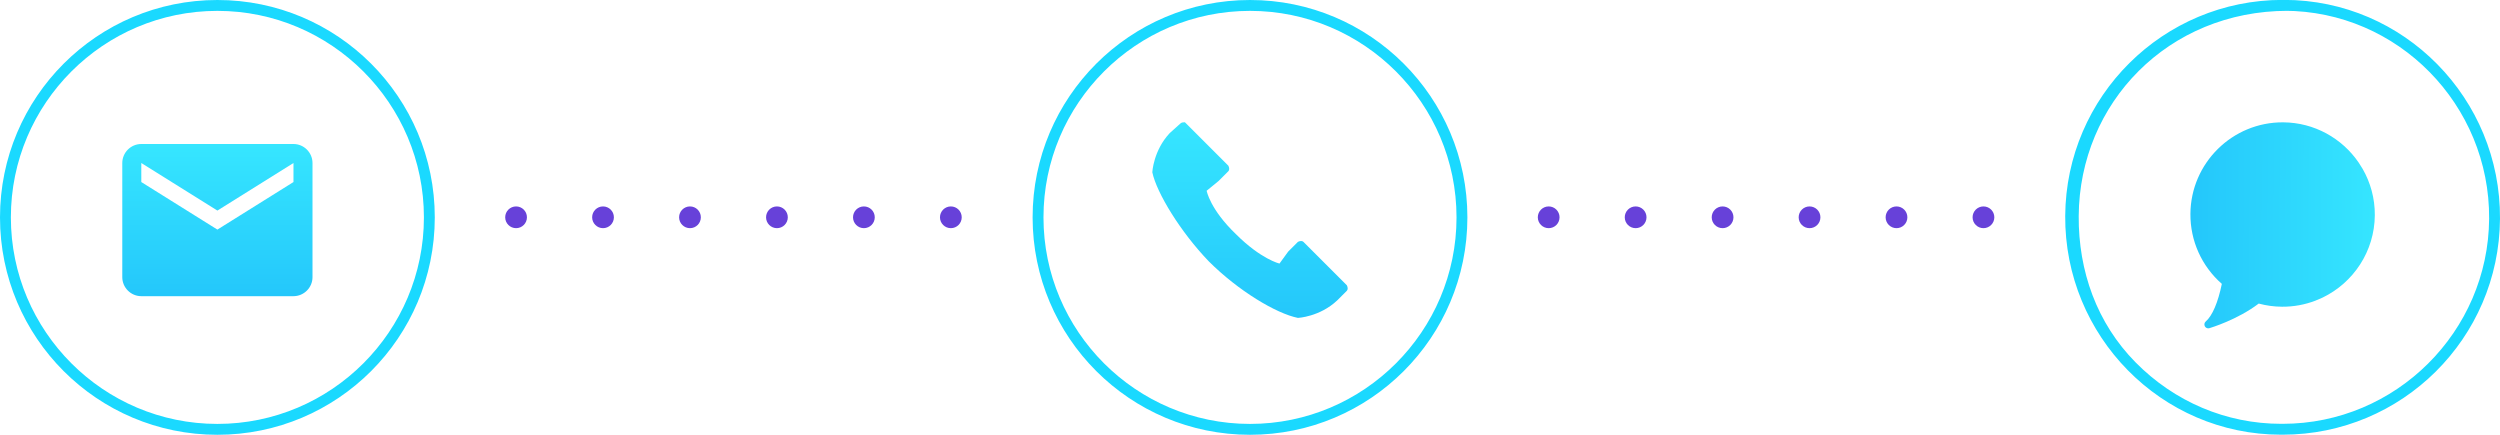 <?xml version="1.0" encoding="utf-8"?>
<!-- Generator: Adobe Illustrator 19.1.0, SVG Export Plug-In . SVG Version: 6.00 Build 0)  -->
<svg version="1.1" id="Layer_1" xmlns="http://www.w3.org/2000/svg" xmlns:xlink="http://www.w3.org/1999/xlink" x="0px" y="0px"
	 width="230px" height="40px" viewBox="0 0 230 40" style="enable-background:new 0 0 230 40;" xml:space="preserve">
<style type="text/css">
	.st0{fill:#1AD9FF;}
	.st1{fill:url(#SVGID_1_);}
	.st2{fill:url(#SVGID_2_);}
	.st3{fill:url(#SVGID_3_);}
	.st4{fill:#6741D9;}
</style>
<g>
	<path class="st0" d="M20,1c10.477,0,19,8.523,19,19s-8.523,19-19,19S1,30.477,1,20S9.523,1,20,1 M20,0C8.954,0,0,8.954,0,20
		s8.954,20,20,20s20-8.954,20-20S31.046,0,20,0z"/>
	
		<linearGradient id="SVGID_1_" gradientUnits="userSpaceOnUse" x1="-288.522" y1="-316.009" x2="-287.522" y2="-316.009" gradientTransform="matrix(6.285523e-10 -14 14 6.285523e-10 4444.124 -4012.062)">
		<stop  offset="0" style="stop-color:#24C7FB"/>
		<stop  offset="1" style="stop-color:#36E6FF"/>
	</linearGradient>
	<path class="st1" d="M27,13.248H13c-0.962,0-1.75,0.787-1.75,1.75v10.5c0,0.962,0.788,1.75,1.75,1.75h14
		c0.962,0,1.75-0.788,1.75-1.75v-10.5C28.75,14.035,27.962,13.248,27,13.248z M27,16.748l-7,4.375l-7-4.375v-1.75l7,4.375l7-4.375
		V16.748z"/>
</g>
<g>
	<path class="st0" d="M115,1c10.477,0,19,8.523,19,19s-8.523,19-19,19s-19-8.523-19-19S104.523,1,115,1 M115,0
		c-11.046,0-20,8.954-20,20s8.954,20,20,20s20-8.954,20-20S126.046,0,115,0z"/>
	
		<linearGradient id="SVGID_2_" gradientUnits="userSpaceOnUse" x1="-288.522" y1="-316.009" x2="-287.522" y2="-316.009" gradientTransform="matrix(8.081387e-10 -18 18 8.081387e-10 5803.159 -5164.15)">
		<stop  offset="0" style="stop-color:#24C7FB"/>
		<stop  offset="1" style="stop-color:#36E6FF"/>
	</linearGradient>
	<path class="st2" d="M107.612,12.248c-1.5,1.6-1.6,3.6-1.6,3.6c0.4,1.9,2.6,5.5,5.2,8.2c2.7,2.7,6.2,4.8,8.2,5.2c0,0,2-0.1,3.6-1.6
		l0.9-0.9c0.1-0.1,0.1-0.3,0-0.5l-4-4c-0.1-0.1-0.3-0.1-0.5,0l-0.9,0.9l-0.8,1.1c0,0-1.7-0.4-4-2.7c-2.4-2.3-2.7-4-2.7-4l1.1-0.9
		l0.9-0.9c0.1-0.1,0.1-0.3,0-0.5l-4-4c-0.1,0-0.3,0-0.4,0.1L107.612,12.248z"/>
</g>
<g>
	<path class="st0" d="M210.478,0.991L210.478,0.991h-0.348c10.476,0,18.941,8.653,18.87,19.129
		c-0.071,10.405-8.593,18.871-18.997,18.871h-0.132c-5.075,0-9.833-2.039-13.397-5.652c-3.564-3.613-5.268-8.398-5.233-13.473
		c0.071-10.405,8.237-18.871,19.237-18.871 M209.997-0.009c-10.982,0-19.922,8.865-19.997,19.864
		c-0.075,11.045,8.818,20.136,19.863,20.136h0.139c10.982,0,19.922-8.865,19.997-19.864c0.075-11.045-8.818-20.136-19.863-20.136
		H209.997z"/>
	
		<linearGradient id="SVGID_3_" gradientUnits="userSpaceOnUse" x1="-288.522" y1="-316.009" x2="-287.522" y2="-316.009" gradientTransform="matrix(16.963 0.116 -0.116 16.963 5059.304 5414.602)">
		<stop  offset="0" style="stop-color:#24C7FB"/>
		<stop  offset="1" style="stop-color:#36E6FF"/>
	</linearGradient>
	<path class="st3" d="M218.483,19.796c-0.023,3.338-1.98,6.217-4.8,7.58l-0.671,0.288c-0.954,0.364-1.987,0.562-3.07,0.554
		c-0.719-0.005-1.44-0.101-2.14-0.29c-1.958,1.493-4.434,2.233-4.54,2.265l-0.104,0.014c-0.126-0.001-0.247-0.07-0.312-0.186
		c-0.08-0.149-0.046-0.333,0.081-0.444c0.604-0.518,1.13-1.743,1.482-3.462c-1.856-1.628-2.908-3.961-2.891-6.436
		c0.032-4.678,3.863-8.457,8.538-8.425c2.874,0.02,5.405,1.475,6.924,3.676l0.387,0.613
		C218.085,16.798,218.494,18.251,218.483,19.796z"/>
</g>
<path class="st4" d="M47.478,18.991L47.478,18.991c-0.552,0-1,0.448-1,1c0,0.552,0.448,1,1,1c0.552,0,1-0.448,1-1
	C48.478,19.439,48.03,18.991,47.478,18.991z M55.478,18.991L55.478,18.991c-0.552,0-1,0.448-1,1c0,0.552,0.448,1,1,1
	c0.552,0,1-0.448,1-1C56.478,19.439,56.03,18.991,55.478,18.991z M63.478,18.991L63.478,18.991c-0.552,0-1,0.448-1,1
	c0,0.552,0.448,1,1,1c0.552,0,1-0.448,1-1C64.478,19.439,64.03,18.991,63.478,18.991z M71.478,18.991L71.478,18.991
	c-0.552,0-1,0.448-1,1c0,0.552,0.448,1,1,1c0.552,0,1-0.448,1-1C72.478,19.439,72.03,18.991,71.478,18.991z M79.478,18.991
	L79.478,18.991c-0.552,0-1,0.448-1,1c0,0.552,0.448,1,1,1c0.552,0,1-0.448,1-1C80.478,19.439,80.03,18.991,79.478,18.991z
	 M87.478,18.991L87.478,18.991c-0.552,0-1,0.448-1,1c0,0.552,0.448,1,1,1c0.552,0,1-0.448,1-1
	C88.478,19.439,88.03,18.991,87.478,18.991z"/>
<path class="st4" d="M142.478,18.991L142.478,18.991c-0.552,0-1,0.448-1,1c0,0.552,0.448,1,1,1c0.552,0,1-0.448,1-1
	C143.478,19.439,143.03,18.991,142.478,18.991z M150.478,18.991L150.478,18.991c-0.552,0-1,0.448-1,1c0,0.552,0.448,1,1,1
	c0.552,0,1-0.448,1-1C151.478,19.439,151.03,18.991,150.478,18.991z M158.478,18.991L158.478,18.991c-0.552,0-1,0.448-1,1
	c0,0.552,0.448,1,1,1c0.552,0,1-0.448,1-1C159.478,19.439,159.03,18.991,158.478,18.991z M166.478,18.991L166.478,18.991
	c-0.552,0-1,0.448-1,1c0,0.552,0.448,1,1,1c0.552,0,1-0.448,1-1C167.478,19.439,167.03,18.991,166.478,18.991z M174.478,18.991
	L174.478,18.991c-0.552,0-1,0.448-1,1c0,0.552,0.448,1,1,1c0.552,0,1-0.448,1-1C175.478,19.439,175.03,18.991,174.478,18.991z
	 M182.478,18.991L182.478,18.991c-0.552,0-1,0.448-1,1c0,0.552,0.448,1,1,1c0.552,0,1-0.448,1-1
	C183.478,19.439,183.03,18.991,182.478,18.991z"/>
</svg>
